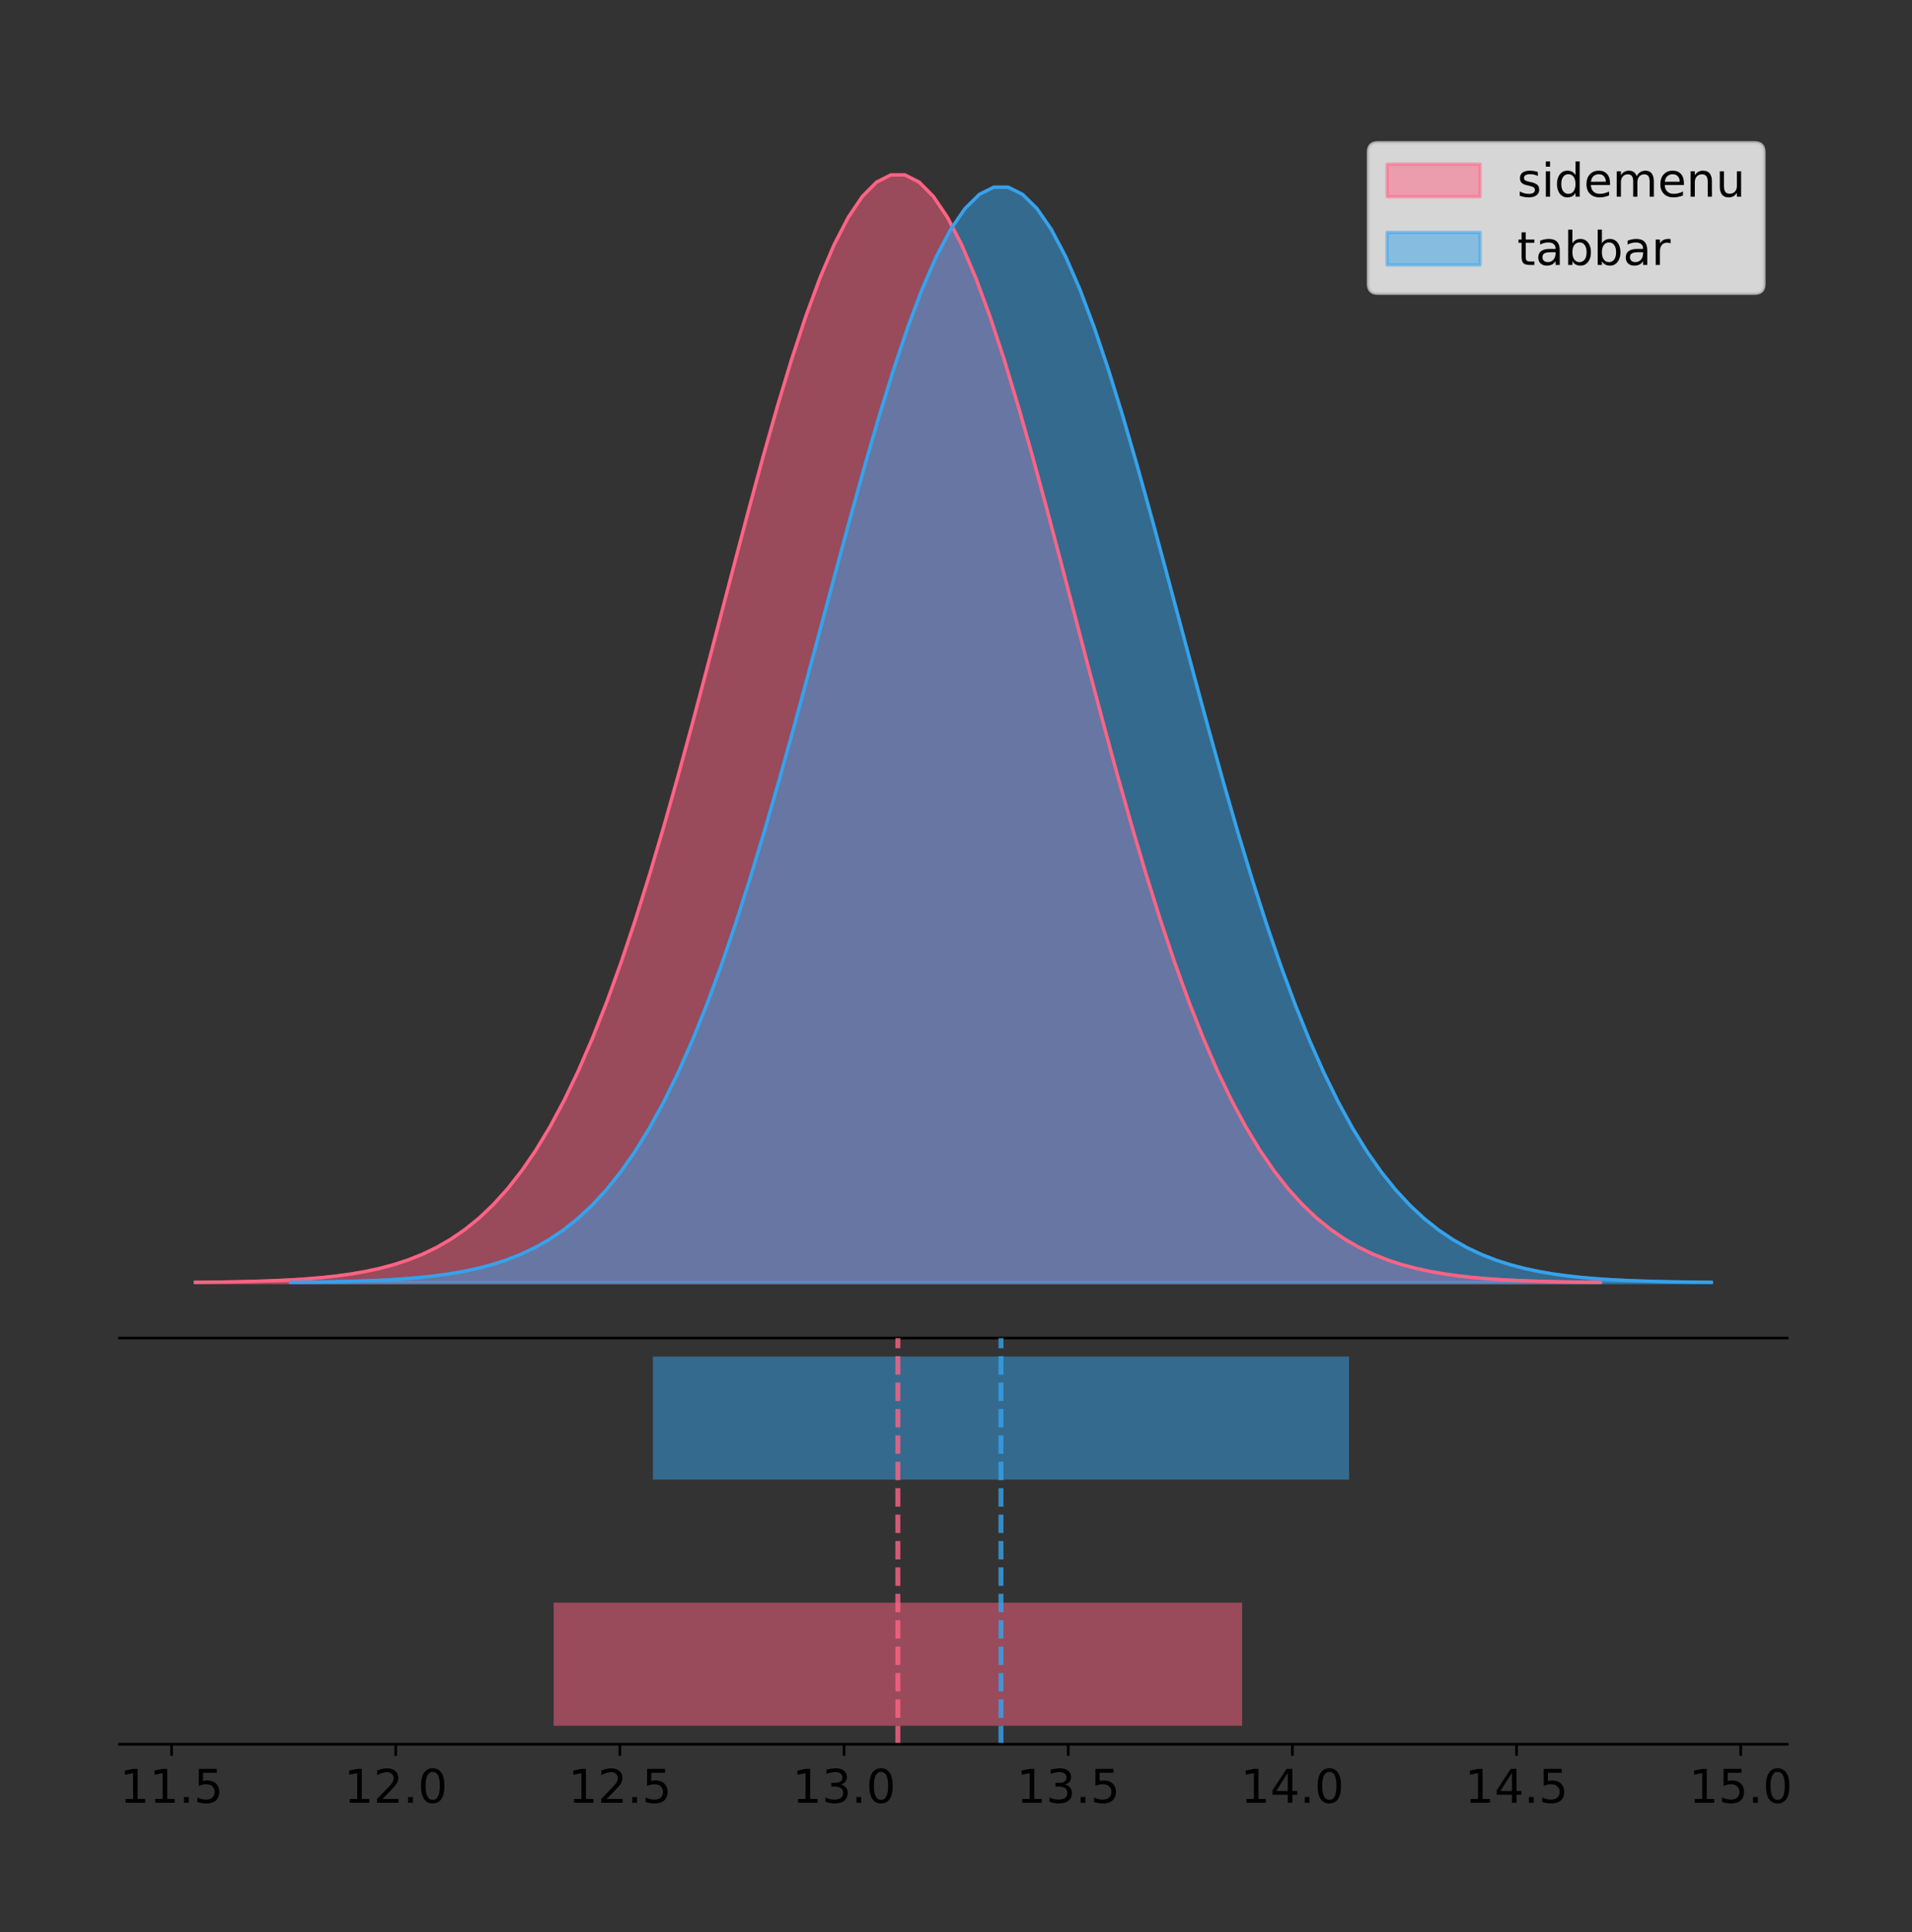 <?xml version="1.0" encoding="utf-8" standalone="no"?>
<!DOCTYPE svg PUBLIC "-//W3C//DTD SVG 1.1//EN"
  "http://www.w3.org/Graphics/SVG/1.1/DTD/svg11.dtd">
<!-- Created with matplotlib (https://matplotlib.org/) -->
<svg height="581.789pt" version="1.1" viewBox="0 0 575.795 581.789" width="575.795pt" xmlns="http://www.w3.org/2000/svg" xmlns:xlink="http://www.w3.org/1999/xlink">
 <rect x="0" y="0" width="575.795" height="581.789" fill="#333333" stroke="none"/>
 <defs>
  <style type="text/css">
*{stroke-linecap:butt;stroke-linejoin:round;}
  </style>
 </defs>
 <g id="figure_1">
  <g id="patch_1">
   <path d="M 0 581.789 
L 575.795 581.789 
L 575.795 0 
L 0 0 
z
" style="fill:none;"/>
  </g>
  <g id="axes_1">
   <g id="patch_2">
    <path d="M 36 402.93 
L 538.2 402.93 
L 538.2 36 
L 36 36 
z
" style="fill:none;"/>
   </g>
   <g id="PolyCollection_1">
    <defs>
     <path d="M 58.827 -195.538 
L 58.827 -195.65 
L 63.101 -195.692 
L 67.375 -195.749 
L 71.649 -195.825 
L 75.923 -195.925 
L 80.197 -196.058 
L 84.471 -196.23 
L 88.745 -196.455 
L 93.019 -196.744 
L 97.293 -197.115 
L 101.567 -197.585 
L 105.841 -198.179 
L 110.115 -198.923 
L 114.389 -199.848 
L 118.663 -200.99 
L 122.937 -202.39 
L 127.211 -204.093 
L 131.485 -206.151 
L 135.759 -208.617 
L 140.033 -211.552 
L 144.307 -215.017 
L 148.581 -219.078 
L 152.855 -223.801 
L 157.129 -229.25 
L 161.403 -235.488 
L 165.677 -242.572 
L 169.951 -250.552 
L 174.225 -259.468 
L 178.499 -269.344 
L 182.773 -280.192 
L 187.047 -292.002 
L 191.321 -304.744 
L 195.594 -318.365 
L 199.868 -332.786 
L 204.142 -347.901 
L 208.416 -363.58 
L 212.69 -379.667 
L 216.964 -395.98 
L 221.238 -412.318 
L 225.512 -428.462 
L 229.786 -444.18 
L 234.06 -459.23 
L 238.334 -473.372 
L 242.608 -486.366 
L 246.882 -497.987 
L 251.156 -508.025 
L 255.43 -516.294 
L 259.704 -522.64 
L 263.978 -526.94 
L 268.252 -529.111 
L 272.526 -529.111 
L 276.8 -526.94 
L 281.074 -522.64 
L 285.348 -516.294 
L 289.622 -508.025 
L 293.896 -497.987 
L 298.17 -486.366 
L 302.444 -473.372 
L 306.718 -459.23 
L 310.992 -444.18 
L 315.266 -428.462 
L 319.54 -412.318 
L 323.814 -395.98 
L 328.088 -379.667 
L 332.362 -363.58 
L 336.636 -347.901 
L 340.91 -332.786 
L 345.184 -318.365 
L 349.458 -304.744 
L 353.732 -292.002 
L 358.006 -280.192 
L 362.28 -269.344 
L 366.553 -259.468 
L 370.827 -250.552 
L 375.101 -242.572 
L 379.375 -235.488 
L 383.649 -229.25 
L 387.923 -223.801 
L 392.197 -219.078 
L 396.471 -215.017 
L 400.745 -211.552 
L 405.019 -208.617 
L 409.293 -206.151 
L 413.567 -204.093 
L 417.841 -202.39 
L 422.115 -200.99 
L 426.389 -199.848 
L 430.663 -198.923 
L 434.937 -198.179 
L 439.211 -197.585 
L 443.485 -197.115 
L 447.759 -196.744 
L 452.033 -196.455 
L 456.307 -196.23 
L 460.581 -196.058 
L 464.855 -195.925 
L 469.129 -195.825 
L 473.403 -195.749 
L 477.677 -195.692 
L 481.951 -195.65 
L 481.951 -195.538 
L 481.951 -195.538 
L 477.677 -195.538 
L 473.403 -195.538 
L 469.129 -195.538 
L 464.855 -195.538 
L 460.581 -195.538 
L 456.307 -195.538 
L 452.033 -195.538 
L 447.759 -195.538 
L 443.485 -195.538 
L 439.211 -195.538 
L 434.937 -195.538 
L 430.663 -195.538 
L 426.389 -195.538 
L 422.115 -195.538 
L 417.841 -195.538 
L 413.567 -195.538 
L 409.293 -195.538 
L 405.019 -195.538 
L 400.745 -195.538 
L 396.471 -195.538 
L 392.197 -195.538 
L 387.923 -195.538 
L 383.649 -195.538 
L 379.375 -195.538 
L 375.101 -195.538 
L 370.827 -195.538 
L 366.553 -195.538 
L 362.28 -195.538 
L 358.006 -195.538 
L 353.732 -195.538 
L 349.458 -195.538 
L 345.184 -195.538 
L 340.91 -195.538 
L 336.636 -195.538 
L 332.362 -195.538 
L 328.088 -195.538 
L 323.814 -195.538 
L 319.54 -195.538 
L 315.266 -195.538 
L 310.992 -195.538 
L 306.718 -195.538 
L 302.444 -195.538 
L 298.17 -195.538 
L 293.896 -195.538 
L 289.622 -195.538 
L 285.348 -195.538 
L 281.074 -195.538 
L 276.8 -195.538 
L 272.526 -195.538 
L 268.252 -195.538 
L 263.978 -195.538 
L 259.704 -195.538 
L 255.43 -195.538 
L 251.156 -195.538 
L 246.882 -195.538 
L 242.608 -195.538 
L 238.334 -195.538 
L 234.06 -195.538 
L 229.786 -195.538 
L 225.512 -195.538 
L 221.238 -195.538 
L 216.964 -195.538 
L 212.69 -195.538 
L 208.416 -195.538 
L 204.142 -195.538 
L 199.868 -195.538 
L 195.594 -195.538 
L 191.321 -195.538 
L 187.047 -195.538 
L 182.773 -195.538 
L 178.499 -195.538 
L 174.225 -195.538 
L 169.951 -195.538 
L 165.677 -195.538 
L 161.403 -195.538 
L 157.129 -195.538 
L 152.855 -195.538 
L 148.581 -195.538 
L 144.307 -195.538 
L 140.033 -195.538 
L 135.759 -195.538 
L 131.485 -195.538 
L 127.211 -195.538 
L 122.937 -195.538 
L 118.663 -195.538 
L 114.389 -195.538 
L 110.115 -195.538 
L 105.841 -195.538 
L 101.567 -195.538 
L 97.293 -195.538 
L 93.019 -195.538 
L 88.745 -195.538 
L 84.471 -195.538 
L 80.197 -195.538 
L 75.923 -195.538 
L 71.649 -195.538 
L 67.375 -195.538 
L 63.101 -195.538 
L 58.827 -195.538 
z
" id="m5bccd8eb7e" style="stroke:#ff6384;stroke-opacity:0.5;"/>
    </defs>
    <g clip-path="url(#p938e6d7ac0)">
     <use style="fill:#ff6384;fill-opacity:0.5;stroke:#ff6384;stroke-opacity:0.5;" x="0" xlink:href="#m5bccd8eb7e" y="581.789"/>
    </g>
   </g>
   <g id="PolyCollection_2">
    <defs>
     <path d="M 87.51 -195.538 
L 87.51 -195.649 
L 91.832 -195.691 
L 96.154 -195.747 
L 100.476 -195.822 
L 104.798 -195.921 
L 109.12 -196.052 
L 113.441 -196.223 
L 117.763 -196.445 
L 122.085 -196.731 
L 126.407 -197.097 
L 130.729 -197.563 
L 135.051 -198.15 
L 139.372 -198.885 
L 143.694 -199.8 
L 148.016 -200.93 
L 152.338 -202.314 
L 156.66 -203.999 
L 160.982 -206.033 
L 165.303 -208.472 
L 169.625 -211.374 
L 173.947 -214.801 
L 178.269 -218.817 
L 182.591 -223.488 
L 186.913 -228.876 
L 191.235 -235.046 
L 195.556 -242.051 
L 199.878 -249.943 
L 204.2 -258.76 
L 208.522 -268.527 
L 212.844 -279.254 
L 217.166 -290.934 
L 221.487 -303.535 
L 225.809 -317.005 
L 230.131 -331.266 
L 234.453 -346.214 
L 238.775 -361.719 
L 243.097 -377.628 
L 247.418 -393.76 
L 251.74 -409.917 
L 256.062 -425.883 
L 260.384 -441.426 
L 264.706 -456.31 
L 269.028 -470.294 
L 273.35 -483.145 
L 277.671 -494.637 
L 281.993 -504.564 
L 286.315 -512.742 
L 290.637 -519.017 
L 294.959 -523.269 
L 299.281 -525.416 
L 303.602 -525.416 
L 307.924 -523.269 
L 312.246 -519.017 
L 316.568 -512.742 
L 320.89 -504.564 
L 325.212 -494.637 
L 329.533 -483.145 
L 333.855 -470.294 
L 338.177 -456.31 
L 342.499 -441.426 
L 346.821 -425.883 
L 351.143 -409.917 
L 355.465 -393.76 
L 359.786 -377.628 
L 364.108 -361.719 
L 368.43 -346.214 
L 372.752 -331.266 
L 377.074 -317.005 
L 381.396 -303.535 
L 385.717 -290.934 
L 390.039 -279.254 
L 394.361 -268.527 
L 398.683 -258.76 
L 403.005 -249.943 
L 407.327 -242.051 
L 411.649 -235.046 
L 415.97 -228.876 
L 420.292 -223.488 
L 424.614 -218.817 
L 428.936 -214.801 
L 433.258 -211.374 
L 437.58 -208.472 
L 441.901 -206.033 
L 446.223 -203.999 
L 450.545 -202.314 
L 454.867 -200.93 
L 459.189 -199.8 
L 463.511 -198.885 
L 467.832 -198.15 
L 472.154 -197.563 
L 476.476 -197.097 
L 480.798 -196.731 
L 485.12 -196.445 
L 489.442 -196.223 
L 493.764 -196.052 
L 498.085 -195.921 
L 502.407 -195.822 
L 506.729 -195.747 
L 511.051 -195.691 
L 515.373 -195.649 
L 515.373 -195.538 
L 515.373 -195.538 
L 511.051 -195.538 
L 506.729 -195.538 
L 502.407 -195.538 
L 498.085 -195.538 
L 493.764 -195.538 
L 489.442 -195.538 
L 485.12 -195.538 
L 480.798 -195.538 
L 476.476 -195.538 
L 472.154 -195.538 
L 467.832 -195.538 
L 463.511 -195.538 
L 459.189 -195.538 
L 454.867 -195.538 
L 450.545 -195.538 
L 446.223 -195.538 
L 441.901 -195.538 
L 437.58 -195.538 
L 433.258 -195.538 
L 428.936 -195.538 
L 424.614 -195.538 
L 420.292 -195.538 
L 415.97 -195.538 
L 411.649 -195.538 
L 407.327 -195.538 
L 403.005 -195.538 
L 398.683 -195.538 
L 394.361 -195.538 
L 390.039 -195.538 
L 385.717 -195.538 
L 381.396 -195.538 
L 377.074 -195.538 
L 372.752 -195.538 
L 368.43 -195.538 
L 364.108 -195.538 
L 359.786 -195.538 
L 355.465 -195.538 
L 351.143 -195.538 
L 346.821 -195.538 
L 342.499 -195.538 
L 338.177 -195.538 
L 333.855 -195.538 
L 329.533 -195.538 
L 325.212 -195.538 
L 320.89 -195.538 
L 316.568 -195.538 
L 312.246 -195.538 
L 307.924 -195.538 
L 303.602 -195.538 
L 299.281 -195.538 
L 294.959 -195.538 
L 290.637 -195.538 
L 286.315 -195.538 
L 281.993 -195.538 
L 277.671 -195.538 
L 273.35 -195.538 
L 269.028 -195.538 
L 264.706 -195.538 
L 260.384 -195.538 
L 256.062 -195.538 
L 251.74 -195.538 
L 247.418 -195.538 
L 243.097 -195.538 
L 238.775 -195.538 
L 234.453 -195.538 
L 230.131 -195.538 
L 225.809 -195.538 
L 221.487 -195.538 
L 217.166 -195.538 
L 212.844 -195.538 
L 208.522 -195.538 
L 204.2 -195.538 
L 199.878 -195.538 
L 195.556 -195.538 
L 191.235 -195.538 
L 186.913 -195.538 
L 182.591 -195.538 
L 178.269 -195.538 
L 173.947 -195.538 
L 169.625 -195.538 
L 165.303 -195.538 
L 160.982 -195.538 
L 156.66 -195.538 
L 152.338 -195.538 
L 148.016 -195.538 
L 143.694 -195.538 
L 139.372 -195.538 
L 135.051 -195.538 
L 130.729 -195.538 
L 126.407 -195.538 
L 122.085 -195.538 
L 117.763 -195.538 
L 113.441 -195.538 
L 109.12 -195.538 
L 104.798 -195.538 
L 100.476 -195.538 
L 96.154 -195.538 
L 91.832 -195.538 
L 87.51 -195.538 
z
" id="m662c8c9f65" style="stroke:#36a2eb;stroke-opacity:0.5;"/>
    </defs>
    <g clip-path="url(#p938e6d7ac0)">
     <use style="fill:#36a2eb;fill-opacity:0.5;stroke:#36a2eb;stroke-opacity:0.5;" x="0" xlink:href="#m662c8c9f65" y="581.789"/>
    </g>
   </g>
   <g id="line2d_1">
    <path clip-path="url(#p938e6d7ac0)" d="M 58.827 386.139 
L 63.101 386.097 
L 67.375 386.04 
L 71.649 385.965 
L 75.923 385.864 
L 80.197 385.732 
L 84.471 385.559 
L 88.745 385.334 
L 93.019 385.045 
L 97.293 384.675 
L 101.567 384.204 
L 105.841 383.61 
L 110.115 382.867 
L 114.389 381.941 
L 118.663 380.799 
L 122.937 379.399 
L 127.211 377.696 
L 131.485 375.639 
L 135.759 373.172 
L 140.033 370.238 
L 144.307 366.772 
L 148.581 362.711 
L 152.855 357.989 
L 157.129 352.539 
L 161.403 346.301 
L 165.677 339.217 
L 169.951 331.237 
L 174.225 322.322 
L 178.499 312.445 
L 182.773 301.597 
L 187.047 289.787 
L 191.321 277.045 
L 195.594 263.424 
L 199.868 249.004 
L 204.142 233.888 
L 208.416 218.209 
L 212.69 202.123 
L 216.964 185.809 
L 221.238 169.471 
L 225.512 153.327 
L 229.786 137.61 
L 234.06 122.559 
L 238.334 108.418 
L 242.608 95.423 
L 246.882 83.803 
L 251.156 73.765 
L 255.43 65.495 
L 259.704 59.15 
L 263.978 54.85 
L 268.252 52.679 
L 272.526 52.679 
L 276.8 54.85 
L 281.074 59.15 
L 285.348 65.495 
L 289.622 73.765 
L 293.896 83.803 
L 298.17 95.423 
L 302.444 108.418 
L 306.718 122.559 
L 310.992 137.61 
L 315.266 153.327 
L 319.54 169.471 
L 323.814 185.809 
L 328.088 202.123 
L 332.362 218.209 
L 336.636 233.888 
L 340.91 249.004 
L 345.184 263.424 
L 349.458 277.045 
L 353.732 289.787 
L 358.006 301.597 
L 362.28 312.445 
L 366.553 322.322 
L 370.827 331.237 
L 375.101 339.217 
L 379.375 346.301 
L 383.649 352.539 
L 387.923 357.989 
L 392.197 362.711 
L 396.471 366.772 
L 400.745 370.238 
L 405.019 373.172 
L 409.293 375.639 
L 413.567 377.696 
L 417.841 379.399 
L 422.115 380.799 
L 426.389 381.941 
L 430.663 382.867 
L 434.937 383.61 
L 439.211 384.204 
L 443.485 384.675 
L 447.759 385.045 
L 452.033 385.334 
L 456.307 385.559 
L 460.581 385.732 
L 464.855 385.864 
L 469.129 385.965 
L 473.403 386.04 
L 477.677 386.097 
L 481.951 386.139 
" style="fill:none;stroke:#ff6384;stroke-linecap:square;"/>
   </g>
   <g id="line2d_2">
    <path clip-path="url(#p938e6d7ac0)" d="M 87.51 386.141 
L 91.832 386.099 
L 96.154 386.043 
L 100.476 385.968 
L 104.798 385.868 
L 109.12 385.738 
L 113.441 385.567 
L 117.763 385.345 
L 122.085 385.058 
L 126.407 384.692 
L 130.729 384.227 
L 135.051 383.64 
L 139.372 382.904 
L 143.694 381.989 
L 148.016 380.86 
L 152.338 379.475 
L 156.66 377.791 
L 160.982 375.756 
L 165.303 373.317 
L 169.625 370.415 
L 173.947 366.988 
L 178.269 362.972 
L 182.591 358.302 
L 186.913 352.913 
L 191.235 346.744 
L 195.556 339.738 
L 199.878 331.846 
L 204.2 323.03 
L 208.522 313.263 
L 212.844 302.535 
L 217.166 290.856 
L 221.487 278.254 
L 225.809 264.784 
L 230.131 250.524 
L 234.453 235.576 
L 238.775 220.07 
L 243.097 204.162 
L 247.418 188.029 
L 251.74 171.872 
L 256.062 155.907 
L 260.384 140.363 
L 264.706 125.48 
L 269.028 111.495 
L 273.35 98.644 
L 277.671 87.152 
L 281.993 77.226 
L 286.315 69.048 
L 290.637 62.773 
L 294.959 58.52 
L 299.281 56.373 
L 303.602 56.373 
L 307.924 58.52 
L 312.246 62.773 
L 316.568 69.048 
L 320.89 77.226 
L 325.212 87.152 
L 329.533 98.644 
L 333.855 111.495 
L 338.177 125.48 
L 342.499 140.363 
L 346.821 155.907 
L 351.143 171.872 
L 355.465 188.029 
L 359.786 204.162 
L 364.108 220.07 
L 368.43 235.576 
L 372.752 250.524 
L 377.074 264.784 
L 381.396 278.254 
L 385.717 290.856 
L 390.039 302.535 
L 394.361 313.263 
L 398.683 323.03 
L 403.005 331.846 
L 407.327 339.738 
L 411.649 346.744 
L 415.97 352.913 
L 420.292 358.302 
L 424.614 362.972 
L 428.936 366.988 
L 433.258 370.415 
L 437.58 373.317 
L 441.901 375.756 
L 446.223 377.791 
L 450.545 379.475 
L 454.867 380.86 
L 459.189 381.989 
L 463.511 382.904 
L 467.832 383.64 
L 472.154 384.227 
L 476.476 384.692 
L 480.798 385.058 
L 485.12 385.345 
L 489.442 385.567 
L 493.764 385.738 
L 498.085 385.868 
L 502.407 385.968 
L 506.729 386.043 
L 511.051 386.099 
L 515.373 386.141 
" style="fill:none;stroke:#36a2eb;stroke-linecap:square;"/>
   </g>
   <g id="patch_3">
    <path d="M 36 402.93 
L 538.2 402.93 
" style="fill:none;stroke:#000000;stroke-linecap:square;stroke-linejoin:miter;stroke-width:0.8;"/>
   </g>
   <g id="legend_1">
    <g id="patch_4">
     <path d="M 414.919 88.299 
L 528.4 88.299 
Q 531.2 88.299 531.2 85.499 
L 531.2 45.8 
Q 531.2 43 528.4 43 
L 414.919 43 
Q 412.119 43 412.119 45.8 
L 412.119 85.499 
Q 412.119 88.299 414.919 88.299 
z
" style="fill:#ffffff;opacity:0.8;stroke:#cccccc;stroke-linejoin:miter;"/>
    </g>
    <g id="patch_5">
     <path d="M 417.719 59.238 
L 445.719 59.238 
L 445.719 49.438 
L 417.719 49.438 
z
" style="fill:#ff6384;opacity:0.5;stroke:#ff6384;stroke-linejoin:miter;"/>
    </g>
    <g id="text_1">
     <!-- sidemenu -->
     <defs>
      <path d="M 44.281 53.078 
L 44.281 44.578 
Q 40.484 46.531 36.375 47.5 
Q 32.281 48.484 27.875 48.484 
Q 21.188 48.484 17.844 46.438 
Q 14.5 44.391 14.5 40.281 
Q 14.5 37.156 16.891 35.375 
Q 19.281 33.594 26.516 31.984 
L 29.594 31.297 
Q 39.156 29.25 43.188 25.516 
Q 47.219 21.781 47.219 15.094 
Q 47.219 7.469 41.188 3.016 
Q 35.156 -1.422 24.609 -1.422 
Q 20.219 -1.422 15.453 -0.562 
Q 10.688 0.297 5.422 2 
L 5.422 11.281 
Q 10.406 8.688 15.234 7.391 
Q 20.062 6.109 24.812 6.109 
Q 31.156 6.109 34.562 8.281 
Q 37.984 10.453 37.984 14.406 
Q 37.984 18.062 35.516 20.016 
Q 33.062 21.969 24.703 23.781 
L 21.578 24.516 
Q 13.234 26.266 9.516 29.906 
Q 5.812 33.547 5.812 39.891 
Q 5.812 47.609 11.281 51.797 
Q 16.75 56 26.812 56 
Q 31.781 56 36.172 55.266 
Q 40.578 54.547 44.281 53.078 
z
" id="DejaVuSans-115"/>
      <path d="M 9.422 54.688 
L 18.406 54.688 
L 18.406 0 
L 9.422 0 
z
M 9.422 75.984 
L 18.406 75.984 
L 18.406 64.594 
L 9.422 64.594 
z
" id="DejaVuSans-105"/>
      <path d="M 45.406 46.391 
L 45.406 75.984 
L 54.391 75.984 
L 54.391 0 
L 45.406 0 
L 45.406 8.203 
Q 42.578 3.328 38.25 0.953 
Q 33.938 -1.422 27.875 -1.422 
Q 17.969 -1.422 11.734 6.484 
Q 5.516 14.406 5.516 27.297 
Q 5.516 40.188 11.734 48.094 
Q 17.969 56 27.875 56 
Q 33.938 56 38.25 53.625 
Q 42.578 51.266 45.406 46.391 
z
M 14.797 27.297 
Q 14.797 17.391 18.875 11.75 
Q 22.953 6.109 30.078 6.109 
Q 37.203 6.109 41.297 11.75 
Q 45.406 17.391 45.406 27.297 
Q 45.406 37.203 41.297 42.844 
Q 37.203 48.484 30.078 48.484 
Q 22.953 48.484 18.875 42.844 
Q 14.797 37.203 14.797 27.297 
z
" id="DejaVuSans-100"/>
      <path d="M 56.203 29.594 
L 56.203 25.203 
L 14.891 25.203 
Q 15.484 15.922 20.484 11.062 
Q 25.484 6.203 34.422 6.203 
Q 39.594 6.203 44.453 7.469 
Q 49.312 8.734 54.109 11.281 
L 54.109 2.781 
Q 49.266 0.734 44.188 -0.344 
Q 39.109 -1.422 33.891 -1.422 
Q 20.797 -1.422 13.156 6.188 
Q 5.516 13.812 5.516 26.812 
Q 5.516 40.234 12.766 48.109 
Q 20.016 56 32.328 56 
Q 43.359 56 49.781 48.891 
Q 56.203 41.797 56.203 29.594 
z
M 47.219 32.234 
Q 47.125 39.594 43.094 43.984 
Q 39.062 48.391 32.422 48.391 
Q 24.906 48.391 20.391 44.141 
Q 15.875 39.891 15.188 32.172 
z
" id="DejaVuSans-101"/>
      <path d="M 52 44.188 
Q 55.375 50.25 60.062 53.125 
Q 64.75 56 71.094 56 
Q 79.641 56 84.281 50.016 
Q 88.922 44.047 88.922 33.016 
L 88.922 0 
L 79.891 0 
L 79.891 32.719 
Q 79.891 40.578 77.094 44.375 
Q 74.312 48.188 68.609 48.188 
Q 61.625 48.188 57.562 43.547 
Q 53.516 38.922 53.516 30.906 
L 53.516 0 
L 44.484 0 
L 44.484 32.719 
Q 44.484 40.625 41.703 44.406 
Q 38.922 48.188 33.109 48.188 
Q 26.219 48.188 22.156 43.531 
Q 18.109 38.875 18.109 30.906 
L 18.109 0 
L 9.078 0 
L 9.078 54.688 
L 18.109 54.688 
L 18.109 46.188 
Q 21.188 51.219 25.484 53.609 
Q 29.781 56 35.688 56 
Q 41.656 56 45.828 52.969 
Q 50 49.953 52 44.188 
z
" id="DejaVuSans-109"/>
      <path d="M 54.891 33.016 
L 54.891 0 
L 45.906 0 
L 45.906 32.719 
Q 45.906 40.484 42.875 44.328 
Q 39.844 48.188 33.797 48.188 
Q 26.516 48.188 22.312 43.547 
Q 18.109 38.922 18.109 30.906 
L 18.109 0 
L 9.078 0 
L 9.078 54.688 
L 18.109 54.688 
L 18.109 46.188 
Q 21.344 51.125 25.703 53.562 
Q 30.078 56 35.797 56 
Q 45.219 56 50.047 50.172 
Q 54.891 44.344 54.891 33.016 
z
" id="DejaVuSans-110"/>
      <path d="M 8.5 21.578 
L 8.5 54.688 
L 17.484 54.688 
L 17.484 21.922 
Q 17.484 14.156 20.5 10.266 
Q 23.531 6.391 29.594 6.391 
Q 36.859 6.391 41.078 11.031 
Q 45.312 15.672 45.312 23.688 
L 45.312 54.688 
L 54.297 54.688 
L 54.297 0 
L 45.312 0 
L 45.312 8.406 
Q 42.047 3.422 37.719 1 
Q 33.406 -1.422 27.688 -1.422 
Q 18.266 -1.422 13.375 4.438 
Q 8.5 10.297 8.5 21.578 
z
M 31.109 56 
z
" id="DejaVuSans-117"/>
     </defs>
     <g transform="translate(456.919 59.238)scale(0.14 -0.14)">
      <use xlink:href="#DejaVuSans-115"/>
      <use x="52.1" xlink:href="#DejaVuSans-105"/>
      <use x="79.883" xlink:href="#DejaVuSans-100"/>
      <use x="143.359" xlink:href="#DejaVuSans-101"/>
      <use x="204.883" xlink:href="#DejaVuSans-109"/>
      <use x="302.295" xlink:href="#DejaVuSans-101"/>
      <use x="363.818" xlink:href="#DejaVuSans-110"/>
      <use x="427.197" xlink:href="#DejaVuSans-117"/>
     </g>
    </g>
    <g id="patch_6">
     <path d="M 417.719 79.787 
L 445.719 79.787 
L 445.719 69.987 
L 417.719 69.987 
z
" style="fill:#36a2eb;opacity:0.5;stroke:#36a2eb;stroke-linejoin:miter;"/>
    </g>
    <g id="text_2">
     <!-- tabbar -->
     <defs>
      <path d="M 18.312 70.219 
L 18.312 54.688 
L 36.812 54.688 
L 36.812 47.703 
L 18.312 47.703 
L 18.312 18.016 
Q 18.312 11.328 20.141 9.422 
Q 21.969 7.516 27.594 7.516 
L 36.812 7.516 
L 36.812 0 
L 27.594 0 
Q 17.188 0 13.234 3.875 
Q 9.281 7.766 9.281 18.016 
L 9.281 47.703 
L 2.688 47.703 
L 2.688 54.688 
L 9.281 54.688 
L 9.281 70.219 
z
" id="DejaVuSans-116"/>
      <path d="M 34.281 27.484 
Q 23.391 27.484 19.188 25 
Q 14.984 22.516 14.984 16.5 
Q 14.984 11.719 18.141 8.906 
Q 21.297 6.109 26.703 6.109 
Q 34.188 6.109 38.703 11.406 
Q 43.219 16.703 43.219 25.484 
L 43.219 27.484 
z
M 52.203 31.203 
L 52.203 0 
L 43.219 0 
L 43.219 8.297 
Q 40.141 3.328 35.547 0.953 
Q 30.953 -1.422 24.312 -1.422 
Q 15.922 -1.422 10.953 3.297 
Q 6 8.016 6 15.922 
Q 6 25.141 12.172 29.828 
Q 18.359 34.516 30.609 34.516 
L 43.219 34.516 
L 43.219 35.406 
Q 43.219 41.609 39.141 45 
Q 35.062 48.391 27.688 48.391 
Q 23 48.391 18.547 47.266 
Q 14.109 46.141 10.016 43.891 
L 10.016 52.203 
Q 14.938 54.109 19.578 55.047 
Q 24.219 56 28.609 56 
Q 40.484 56 46.344 49.844 
Q 52.203 43.703 52.203 31.203 
z
" id="DejaVuSans-97"/>
      <path d="M 48.688 27.297 
Q 48.688 37.203 44.609 42.844 
Q 40.531 48.484 33.406 48.484 
Q 26.266 48.484 22.188 42.844 
Q 18.109 37.203 18.109 27.297 
Q 18.109 17.391 22.188 11.75 
Q 26.266 6.109 33.406 6.109 
Q 40.531 6.109 44.609 11.75 
Q 48.688 17.391 48.688 27.297 
z
M 18.109 46.391 
Q 20.953 51.266 25.266 53.625 
Q 29.594 56 35.594 56 
Q 45.562 56 51.781 48.094 
Q 58.016 40.188 58.016 27.297 
Q 58.016 14.406 51.781 6.484 
Q 45.562 -1.422 35.594 -1.422 
Q 29.594 -1.422 25.266 0.953 
Q 20.953 3.328 18.109 8.203 
L 18.109 0 
L 9.078 0 
L 9.078 75.984 
L 18.109 75.984 
z
" id="DejaVuSans-98"/>
      <path d="M 41.109 46.297 
Q 39.594 47.172 37.812 47.578 
Q 36.031 48 33.891 48 
Q 26.266 48 22.188 43.047 
Q 18.109 38.094 18.109 28.812 
L 18.109 0 
L 9.078 0 
L 9.078 54.688 
L 18.109 54.688 
L 18.109 46.188 
Q 20.953 51.172 25.484 53.578 
Q 30.031 56 36.531 56 
Q 37.453 56 38.578 55.875 
Q 39.703 55.766 41.062 55.516 
z
" id="DejaVuSans-114"/>
     </defs>
     <g transform="translate(456.919 79.787)scale(0.14 -0.14)">
      <use xlink:href="#DejaVuSans-116"/>
      <use x="39.209" xlink:href="#DejaVuSans-97"/>
      <use x="100.488" xlink:href="#DejaVuSans-98"/>
      <use x="163.965" xlink:href="#DejaVuSans-98"/>
      <use x="227.441" xlink:href="#DejaVuSans-97"/>
      <use x="288.721" xlink:href="#DejaVuSans-114"/>
     </g>
    </g>
   </g>
  </g>
  <g id="axes_2">
   <g id="patch_7">
    <path d="M 36 525.24 
L 538.2 525.24 
L 538.2 402.93 
L 36 402.93 
z
" style="fill:none;"/>
   </g>
   <g id="patch_8">
    <path clip-path="url(#p31d3d784e9)" d="M 166.724 519.68 
L 374.054 519.68 
L 374.054 482.617 
L 166.724 482.617 
z
" style="fill:#ff6384;opacity:0.5;"/>
   </g>
   <g id="patch_9">
    <path clip-path="url(#p31d3d784e9)" d="M 196.615 445.553 
L 406.268 445.553 
L 406.268 408.49 
L 196.615 408.49 
z
" style="fill:#36a2eb;opacity:0.5;"/>
   </g>
   <g id="matplotlib.axis_1">
    <g id="xtick_1">
     <g id="line2d_3">
      <defs>
       <path d="M 0 0 
L 0 3.5 
" id="m5a11bd8251" style="stroke:#000000;stroke-width:0.8;"/>
      </defs>
      <g>
       <use style="stroke:#000000;stroke-width:0.8;" x="51.672" xlink:href="#m5a11bd8251" y="525.24"/>
      </g>
     </g>
     <g id="text_3">
      <!-- 11.5 -->
      <defs>
       <path d="M 12.406 8.297 
L 28.516 8.297 
L 28.516 63.922 
L 10.984 60.406 
L 10.984 69.391 
L 28.422 72.906 
L 38.281 72.906 
L 38.281 8.297 
L 54.391 8.297 
L 54.391 0 
L 12.406 0 
z
" id="DejaVuSans-49"/>
       <path d="M 10.688 12.406 
L 21 12.406 
L 21 0 
L 10.688 0 
z
" id="DejaVuSans-46"/>
       <path d="M 10.797 72.906 
L 49.516 72.906 
L 49.516 64.594 
L 19.828 64.594 
L 19.828 46.734 
Q 21.969 47.469 24.109 47.828 
Q 26.266 48.188 28.422 48.188 
Q 40.625 48.188 47.75 41.5 
Q 54.891 34.812 54.891 23.391 
Q 54.891 11.625 47.562 5.094 
Q 40.234 -1.422 26.906 -1.422 
Q 22.312 -1.422 17.547 -0.641 
Q 12.797 0.141 7.719 1.703 
L 7.719 11.625 
Q 12.109 9.234 16.797 8.062 
Q 21.484 6.891 26.703 6.891 
Q 35.156 6.891 40.078 11.328 
Q 45.016 15.766 45.016 23.391 
Q 45.016 31 40.078 35.438 
Q 35.156 39.891 26.703 39.891 
Q 22.75 39.891 18.812 39.016 
Q 14.891 38.141 10.797 36.281 
z
" id="DejaVuSans-53"/>
      </defs>
      <g transform="translate(36.086 542.878)scale(0.14 -0.14)">
       <use xlink:href="#DejaVuSans-49"/>
       <use x="63.623" xlink:href="#DejaVuSans-49"/>
       <use x="127.246" xlink:href="#DejaVuSans-46"/>
       <use x="159.033" xlink:href="#DejaVuSans-53"/>
      </g>
     </g>
    </g>
    <g id="xtick_2">
     <g id="line2d_4">
      <g>
       <use style="stroke:#000000;stroke-width:0.8;" x="119.177" xlink:href="#m5a11bd8251" y="525.24"/>
      </g>
     </g>
     <g id="text_4">
      <!-- 12.0 -->
      <defs>
       <path d="M 19.188 8.297 
L 53.609 8.297 
L 53.609 0 
L 7.328 0 
L 7.328 8.297 
Q 12.938 14.109 22.625 23.891 
Q 32.328 33.688 34.812 36.531 
Q 39.547 41.844 41.422 45.531 
Q 43.312 49.219 43.312 52.781 
Q 43.312 58.594 39.234 62.25 
Q 35.156 65.922 28.609 65.922 
Q 23.969 65.922 18.812 64.312 
Q 13.672 62.703 7.812 59.422 
L 7.812 69.391 
Q 13.766 71.781 18.938 73 
Q 24.125 74.219 28.422 74.219 
Q 39.75 74.219 46.484 68.547 
Q 53.219 62.891 53.219 53.422 
Q 53.219 48.922 51.531 44.891 
Q 49.859 40.875 45.406 35.406 
Q 44.188 33.984 37.641 27.219 
Q 31.109 20.453 19.188 8.297 
z
" id="DejaVuSans-50"/>
       <path d="M 31.781 66.406 
Q 24.172 66.406 20.328 58.906 
Q 16.5 51.422 16.5 36.375 
Q 16.5 21.391 20.328 13.891 
Q 24.172 6.391 31.781 6.391 
Q 39.453 6.391 43.281 13.891 
Q 47.125 21.391 47.125 36.375 
Q 47.125 51.422 43.281 58.906 
Q 39.453 66.406 31.781 66.406 
z
M 31.781 74.219 
Q 44.047 74.219 50.516 64.516 
Q 56.984 54.828 56.984 36.375 
Q 56.984 17.969 50.516 8.266 
Q 44.047 -1.422 31.781 -1.422 
Q 19.531 -1.422 13.062 8.266 
Q 6.594 17.969 6.594 36.375 
Q 6.594 54.828 13.062 64.516 
Q 19.531 74.219 31.781 74.219 
z
" id="DejaVuSans-48"/>
      </defs>
      <g transform="translate(103.591 542.878)scale(0.14 -0.14)">
       <use xlink:href="#DejaVuSans-49"/>
       <use x="63.623" xlink:href="#DejaVuSans-50"/>
       <use x="127.246" xlink:href="#DejaVuSans-46"/>
       <use x="159.033" xlink:href="#DejaVuSans-48"/>
      </g>
     </g>
    </g>
    <g id="xtick_3">
     <g id="line2d_5">
      <g>
       <use style="stroke:#000000;stroke-width:0.8;" x="186.682" xlink:href="#m5a11bd8251" y="525.24"/>
      </g>
     </g>
     <g id="text_5">
      <!-- 12.5 -->
      <g transform="translate(171.096 542.878)scale(0.14 -0.14)">
       <use xlink:href="#DejaVuSans-49"/>
       <use x="63.623" xlink:href="#DejaVuSans-50"/>
       <use x="127.246" xlink:href="#DejaVuSans-46"/>
       <use x="159.033" xlink:href="#DejaVuSans-53"/>
      </g>
     </g>
    </g>
    <g id="xtick_4">
     <g id="line2d_6">
      <g>
       <use style="stroke:#000000;stroke-width:0.8;" x="254.188" xlink:href="#m5a11bd8251" y="525.24"/>
      </g>
     </g>
     <g id="text_6">
      <!-- 13.0 -->
      <defs>
       <path d="M 40.578 39.312 
Q 47.656 37.797 51.625 33 
Q 55.609 28.219 55.609 21.188 
Q 55.609 10.406 48.188 4.484 
Q 40.766 -1.422 27.094 -1.422 
Q 22.516 -1.422 17.656 -0.516 
Q 12.797 0.391 7.625 2.203 
L 7.625 11.719 
Q 11.719 9.328 16.594 8.109 
Q 21.484 6.891 26.812 6.891 
Q 36.078 6.891 40.938 10.547 
Q 45.797 14.203 45.797 21.188 
Q 45.797 27.641 41.281 31.266 
Q 36.766 34.906 28.719 34.906 
L 20.219 34.906 
L 20.219 43.016 
L 29.109 43.016 
Q 36.375 43.016 40.234 45.922 
Q 44.094 48.828 44.094 54.297 
Q 44.094 59.906 40.109 62.906 
Q 36.141 65.922 28.719 65.922 
Q 24.656 65.922 20.016 65.031 
Q 15.375 64.156 9.812 62.312 
L 9.812 71.094 
Q 15.438 72.656 20.344 73.438 
Q 25.25 74.219 29.594 74.219 
Q 40.828 74.219 47.359 69.109 
Q 53.906 64.016 53.906 55.328 
Q 53.906 49.266 50.438 45.094 
Q 46.969 40.922 40.578 39.312 
z
" id="DejaVuSans-51"/>
      </defs>
      <g transform="translate(238.602 542.878)scale(0.14 -0.14)">
       <use xlink:href="#DejaVuSans-49"/>
       <use x="63.623" xlink:href="#DejaVuSans-51"/>
       <use x="127.246" xlink:href="#DejaVuSans-46"/>
       <use x="159.033" xlink:href="#DejaVuSans-48"/>
      </g>
     </g>
    </g>
    <g id="xtick_5">
     <g id="line2d_7">
      <g>
       <use style="stroke:#000000;stroke-width:0.8;" x="321.693" xlink:href="#m5a11bd8251" y="525.24"/>
      </g>
     </g>
     <g id="text_7">
      <!-- 13.5 -->
      <g transform="translate(306.107 542.878)scale(0.14 -0.14)">
       <use xlink:href="#DejaVuSans-49"/>
       <use x="63.623" xlink:href="#DejaVuSans-51"/>
       <use x="127.246" xlink:href="#DejaVuSans-46"/>
       <use x="159.033" xlink:href="#DejaVuSans-53"/>
      </g>
     </g>
    </g>
    <g id="xtick_6">
     <g id="line2d_8">
      <g>
       <use style="stroke:#000000;stroke-width:0.8;" x="389.199" xlink:href="#m5a11bd8251" y="525.24"/>
      </g>
     </g>
     <g id="text_8">
      <!-- 14.0 -->
      <defs>
       <path d="M 37.797 64.312 
L 12.891 25.391 
L 37.797 25.391 
z
M 35.203 72.906 
L 47.609 72.906 
L 47.609 25.391 
L 58.016 25.391 
L 58.016 17.188 
L 47.609 17.188 
L 47.609 0 
L 37.797 0 
L 37.797 17.188 
L 4.891 17.188 
L 4.891 26.703 
z
" id="DejaVuSans-52"/>
      </defs>
      <g transform="translate(373.613 542.878)scale(0.14 -0.14)">
       <use xlink:href="#DejaVuSans-49"/>
       <use x="63.623" xlink:href="#DejaVuSans-52"/>
       <use x="127.246" xlink:href="#DejaVuSans-46"/>
       <use x="159.033" xlink:href="#DejaVuSans-48"/>
      </g>
     </g>
    </g>
    <g id="xtick_7">
     <g id="line2d_9">
      <g>
       <use style="stroke:#000000;stroke-width:0.8;" x="456.704" xlink:href="#m5a11bd8251" y="525.24"/>
      </g>
     </g>
     <g id="text_9">
      <!-- 14.5 -->
      <g transform="translate(441.118 542.878)scale(0.14 -0.14)">
       <use xlink:href="#DejaVuSans-49"/>
       <use x="63.623" xlink:href="#DejaVuSans-52"/>
       <use x="127.246" xlink:href="#DejaVuSans-46"/>
       <use x="159.033" xlink:href="#DejaVuSans-53"/>
      </g>
     </g>
    </g>
    <g id="xtick_8">
     <g id="line2d_10">
      <g>
       <use style="stroke:#000000;stroke-width:0.8;" x="524.209" xlink:href="#m5a11bd8251" y="525.24"/>
      </g>
     </g>
     <g id="text_10">
      <!-- 15.0 -->
      <g transform="translate(508.623 542.878)scale(0.14 -0.14)">
       <use xlink:href="#DejaVuSans-49"/>
       <use x="63.623" xlink:href="#DejaVuSans-53"/>
       <use x="127.246" xlink:href="#DejaVuSans-46"/>
       <use x="159.033" xlink:href="#DejaVuSans-48"/>
      </g>
     </g>
    </g>
   </g>
   <g id="line2d_11">
    <path clip-path="url(#p31d3d784e9)" d="M 270.389 525.24 
L 270.389 402.93 
" style="fill:none;stroke:#ff6384;stroke-dasharray:5.55,2.4;stroke-dashoffset:0;stroke-opacity:0.8;stroke-width:1.5;"/>
   </g>
   <g id="line2d_12">
    <path clip-path="url(#p31d3d784e9)" d="M 301.442 525.24 
L 301.442 402.93 
" style="fill:none;stroke:#36a2eb;stroke-dasharray:5.55,2.4;stroke-dashoffset:0;stroke-opacity:0.8;stroke-width:1.5;"/>
   </g>
   <g id="patch_10">
    <path d="M 36 525.24 
L 538.2 525.24 
" style="fill:none;stroke:#000000;stroke-linecap:square;stroke-linejoin:miter;stroke-width:0.8;"/>
   </g>
  </g>
 </g>
 <defs>
  <clipPath id="p938e6d7ac0">
   <rect height="366.93" width="502.2" x="36" y="36"/>
  </clipPath>
  <clipPath id="p31d3d784e9">
   <rect height="122.31" width="502.2" x="36" y="402.93"/>
  </clipPath>
 </defs>
</svg>
